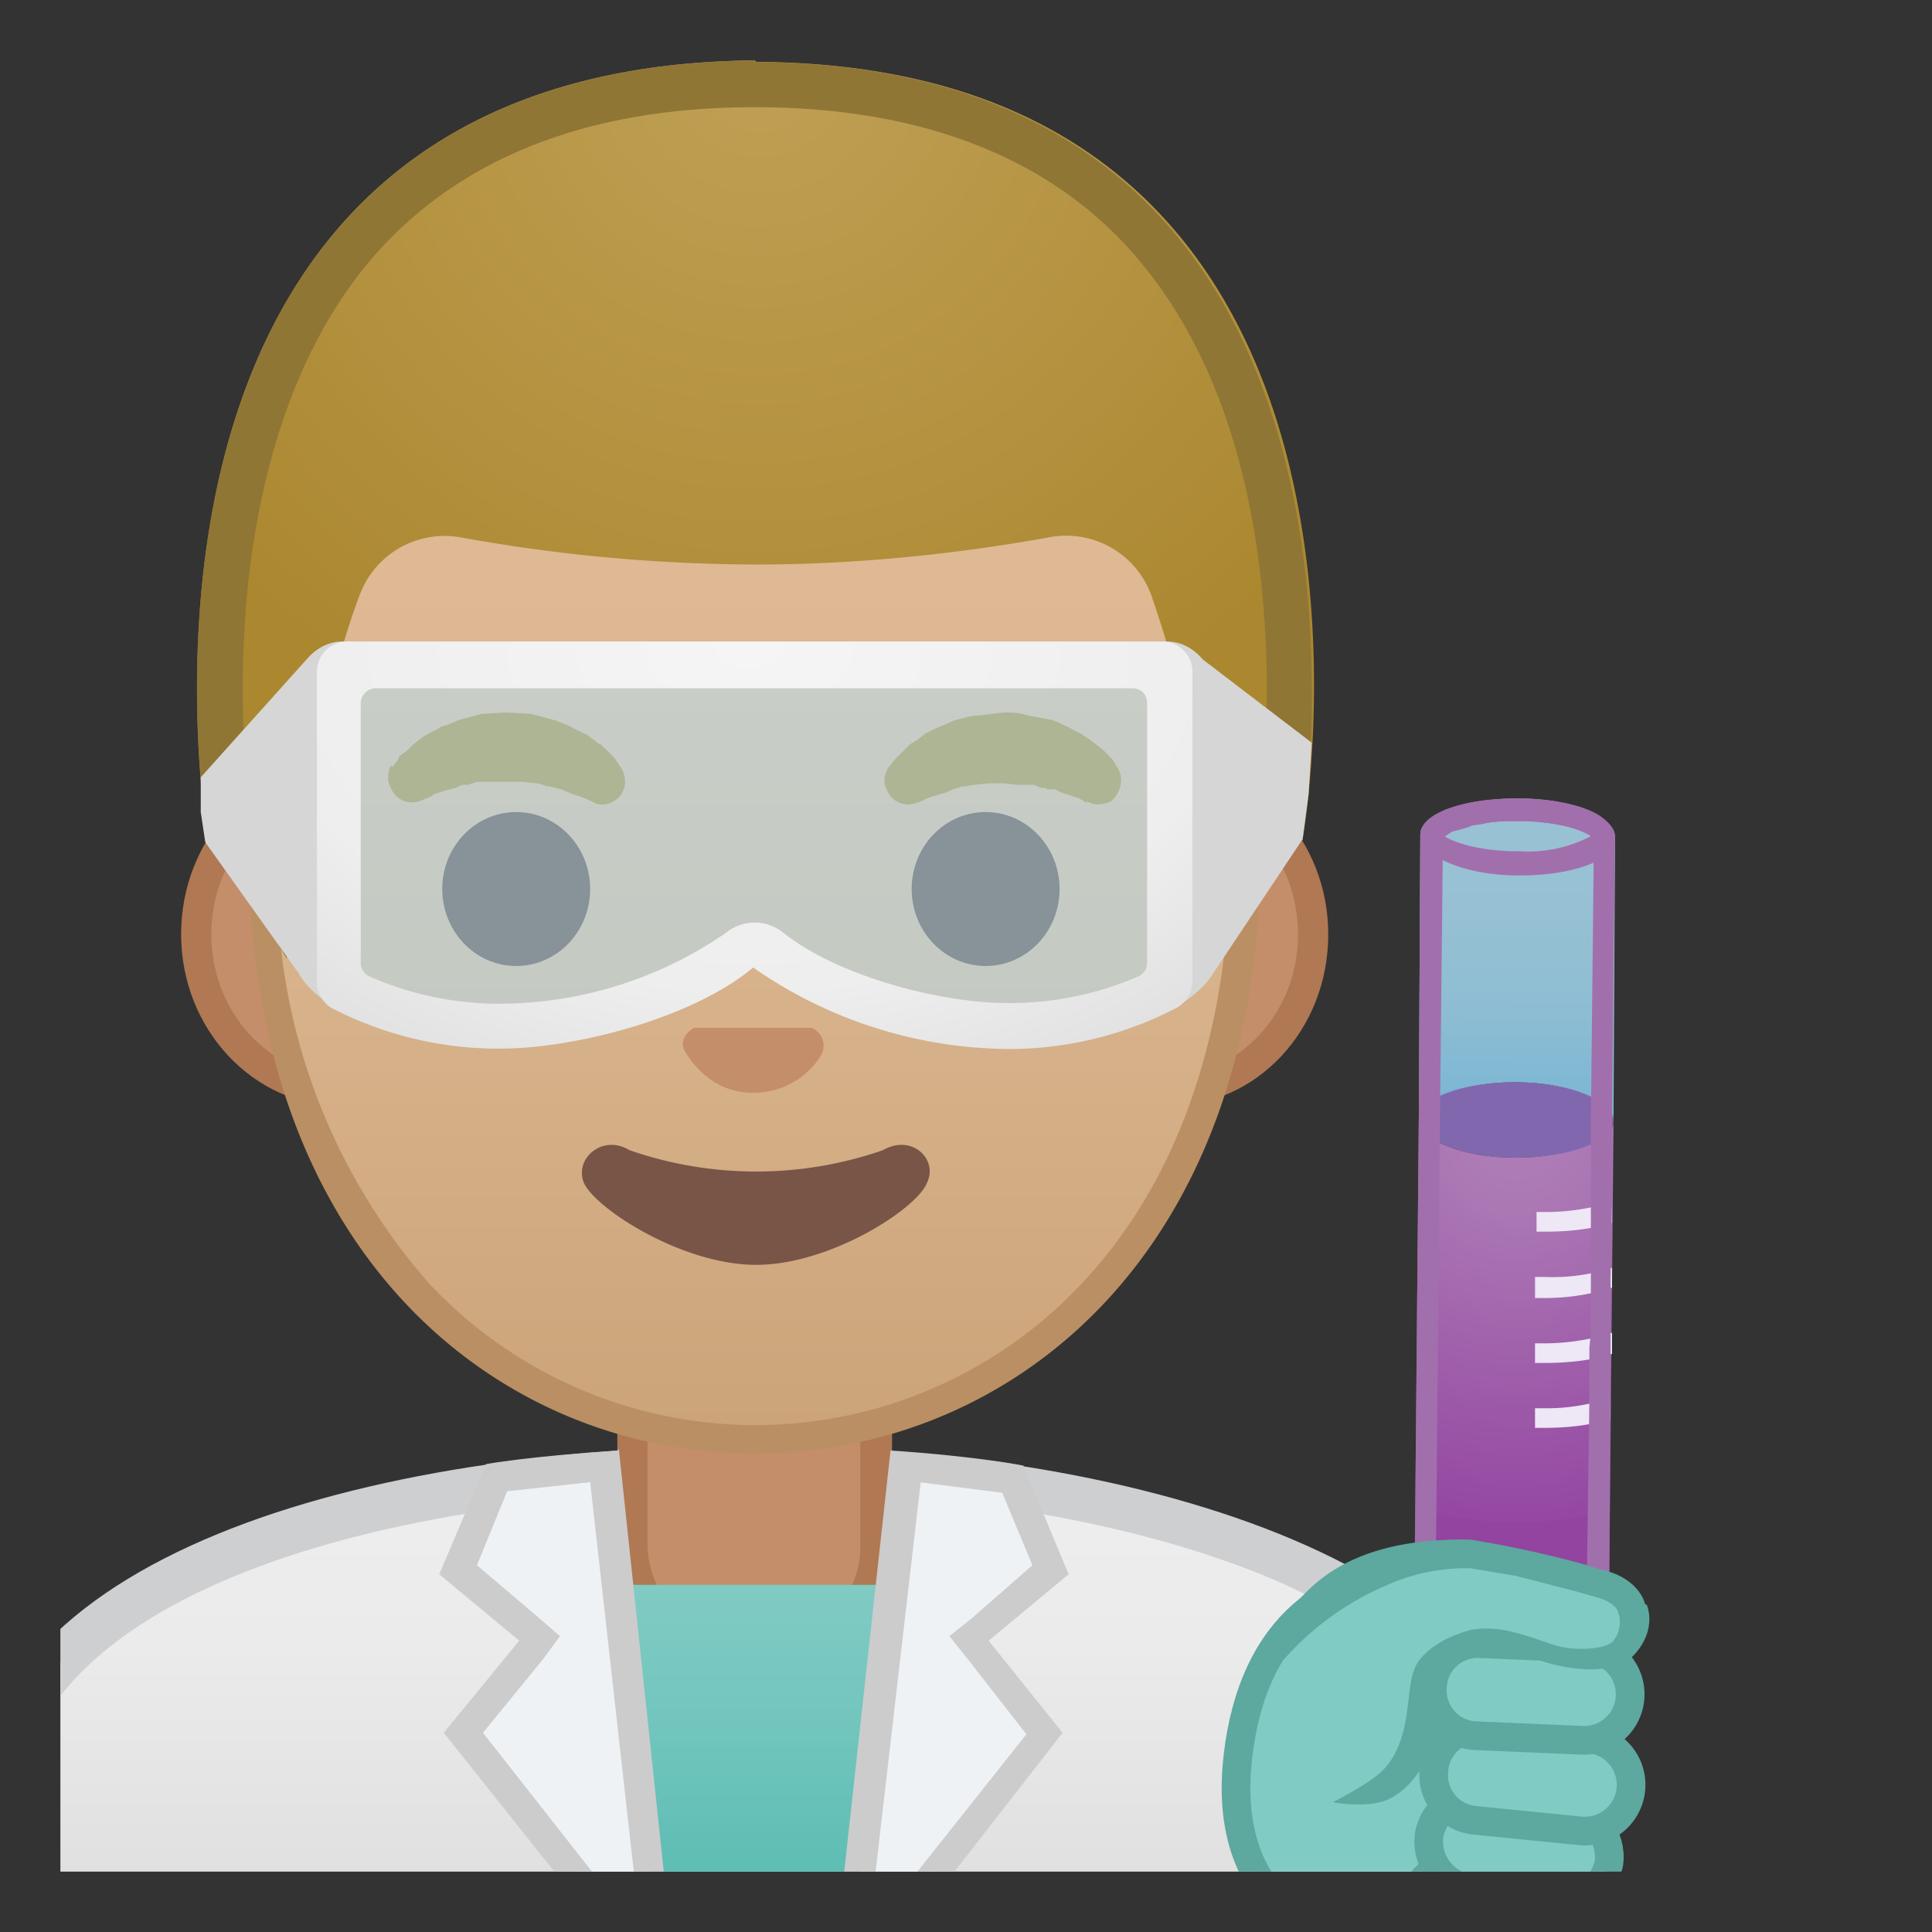 <svg viewBox="0 0 128 128" xmlns="http://www.w3.org/2000/svg" xmlns:xlink="http://www.w3.org/1999/xlink"><rect x="0" y="0" width="128" height="128" fill="#333333" stroke="none"/><defs><path id="a" d="M4 4h120v120H4z"/></defs><clipPath id="b"><use xlink:href="#a"/></clipPath><g clip-path="url(#b)"><linearGradient id="c" x1="50" x2="50" y1="97.2" y2="136.1" gradientUnits="userSpaceOnUse"><stop stop-color="#eee" offset="0"/><stop stop-color="#EBEBEB" offset=".3"/><stop stop-color="#E0E0E0" offset=".7"/><stop stop-color="#CECECE" offset=".9"/><stop stop-color="#C9C9C9" offset="1"/></linearGradient><path d="M-.5 136v-15.2c0-16.2 25.4-23.5 50.5-23.6h.1c25 0 50.4 8.1 50.4 23.6v15.3H-.5z" fill="url(#c)"/><path d="M50.1 98.7c13 0 25.5 2.2 34.4 6 6.6 2.9 14.5 8 14.5 16.1v13.8H1v-13.8c0-15.2 24.6-22 49-22h.1m0-3H50c-25.5 0-52 7.2-52 25v16.8h104v-16.8c0-16.8-26.3-25-51.9-25z" fill="#CDCFD1"/></g><g clip-path="url(#b)"><path d="M49.2 109.5c-4 0-7.3-3.2-7.3-7.1v-9h16.2v9c0 4-3.3 7.1-7.3 7.1h-1.6z" fill="#C48E6A"/><path d="M57 94.4v8a6 6 0 0 1-6.2 6.1h-1.6a6.2 6.2 0 0 1-6.3-6.1v-8h14.2m2-2H40.9v10c0 4.5 3.7 8.1 8.3 8.1h1.6c4.6 0 8.3-3.6 8.3-8.1v-10z" fill="#B07853"/></g><linearGradient id="d" x1="50.1" x2="50.1" y1="105" y2="133.3" gradientUnits="userSpaceOnUse"><stop stop-color="#80CBC4" offset="0"/><stop stop-color="#73C6BE" offset=".3"/><stop stop-color="#51B8AE" offset=".9"/><stop stop-color="#4DB6AC" offset="1"/></linearGradient><path clip-path="url(#b)" fill="url(#d)" d="M39.5 105l3.6 28h14.3l3.3-28z"/><g clip-path="url(#b)"><path d="M22.7 72.3c-5.4 0-9.7-4.7-9.7-10.4s4.3-10.4 9.7-10.4h54.6c5.4 0 9.7 4.7 9.7 10.4s-4.3 10.4-9.7 10.4H22.7z" fill="#C48E6A"/><path d="M77.3 52.5c4.8 0 8.7 4.2 8.7 9.4s-3.9 9.4-8.7 9.4H22.7c-4.8 0-8.7-4.2-8.7-9.4s3.9-9.4 8.7-9.4h54.6m0-2H22.7c-6 0-10.7 5.1-10.7 11.4 0 6.3 4.8 11.4 10.7 11.4h54.6c6 0 10.7-5.1 10.7-11.4 0-6.3-4.8-11.4-10.7-11.4z" fill="#B07853"/><linearGradient id="e" x1="50" x2="50" y1="94.6" y2="12.9" gradientUnits="userSpaceOnUse"><stop stop-color="#CCA47A" offset="0"/><stop stop-color="#D6B088" offset=".3"/><stop stop-color="#DEB892" offset=".6"/><stop stop-color="#E0BB95" offset="1"/></linearGradient><path d="M50 95.3c-15.7 0-32.5-12.1-32.5-38.8a52 52 0 0 1 10-32.1C33.5 16.6 41.7 12 50 12s16.4 4.5 22.5 12.3a52 52 0 0 1 10 32.1c0 12.1-3.5 22.2-10.1 29.2A30.5 30.5 0 0 1 50 95.3z" fill="url(#e)"/><path d="M50 13.1A28 28 0 0 1 71.7 25a51.5 51.5 0 0 1 9.8 31.5c0 11.8-3.4 21.7-9.8 28.5a29.6 29.6 0 0 1-43.3 0 40.5 40.5 0 0 1-10-28.5c0-12.1 3.6-23.3 9.9-31.5A28.1 28.1 0 0 1 50 13m0-2c-17.4 0-33.5 18.6-33.5 45.4C16.5 83.1 33 96.3 50 96.3s33.5-13.2 33.5-39.8c0-26.8-16.1-45.4-33.5-45.4z" fill="#BA8F63"/><path d="M26 50.8l.4-.5c0-.1 0-.2.2-.3l.4-.3.4-.4.5-.4.5-.3.6-.3c.2-.2.4-.2.7-.3l.7-.3 1.5-.4 1.6-.1 1.7.1 1.5.4a8.6 8.6 0 0 1 1.4.6l.6.3c.2 0 .3.2.5.3l.5.4c.2 0 .2.2.4.3l.3.3.3.3.4.6c.5.7.4 1.7-.3 2.2-.4.3-1 .4-1.4.2L39 53l-.5-.2-.3-.1-.3-.1-.7-.3-.4-.1-.4-.1h-.2L36 52l-.4-.1-1-.1h-3l-.6.2h-.4l-.4.2-.4.1-.4.1-.3.1-.3.1-.3.2-.5.2c-.9.4-1.8 0-2.1-.8-.3-.5-.2-1 0-1.5z" fill="#AB872F"/><ellipse cx="34.2" cy="58.9" rx="4.9" ry="5.1" fill="#5D4037"/><path d="M72 53.2l-.5-.3-.3-.1-.3-.1-.3-.1-.3-.1-.4-.2h-.5l-.2-.1H69l-.5-.2h-1l-1-.1h-1l-1 .1-.5.1h-.3l-.2.1-.4.1-.4.2-.7.2-.3.1-.3.1-.4.2-.3.1c-.8.3-1.7-.1-2-1-.2-.4-.1-1 .2-1.4l.4-.5.3-.3.3-.3.4-.4.5-.3.5-.4.6-.3.7-.3.7-.3c.5-.1 1-.3 1.6-.3l1.6-.2c.5 0 1 0 1.6.2l1.6.3a8.6 8.6 0 0 1 1.3.6l.6.3.6.4.4.3.5.4.3.3.3.3.3.5c.5.7.3 1.7-.4 2.3-.5.2-1 .3-1.6 0z" fill="#AB872F"/><ellipse cx="65.3" cy="58.9" rx="4.9" ry="5.1" fill="#5D4037"/><path d="M53.9 68.1H46c-.6.3-1 1-.6 1.6s1.7 2.7 4.5 2.7 4.3-2 4.6-2.7c.2-.7-.1-1.3-.7-1.6z" fill="#C48E6A"/><path d="M58.5 76.2a25.6 25.6 0 0 1-16.8 0c-1.8-1.1-3.7.6-3 2.2.8 1.7 6.5 5.4 11.4 5.4s10.6-3.7 11.3-5.4c.8-1.6-1-3.3-2.9-2.2z" fill="#795548"/><radialGradient id="f" cx="50.3" cy="4.3" r="48.9" gradientUnits="userSpaceOnUse"><stop stop-color="#BFA055" offset="0"/><stop stop-color="#AB872F" offset="1"/></radialGradient><path d="M50 4C6 4.4 13.3 52.8 13.8 56c.2 0 .3 0 .4.3l2.8 4a9 9 0 0 1 1.9 2.9c.3-7.4 3-18.7 4.9-23.7a6 6 0 0 1 6.7-3.9A111 111 0 0 0 50 37.4h.2c7.8 0 14.9-1 19.3-1.8a6 6 0 0 1 6.8 3.9 94.6 94.6 0 0 1 4.8 23.2l1.5-2.7c1-1.5 2.3-3.3 3.7-4.4 1-5.8 6.4-51.3-36.2-51.5z" fill="url(#f)"/><path d="M50 4C6 4.4 13.3 52.9 13.8 56l.2.2c1.2 1.5 2.8 3 3.7 4.7l.7 1.6.6 1c0-1.1 0-2.3.2-3.5l-2.5-4.8c-.2-1.6-.9-7-.5-13.6.4-7 2.2-17 8.2-24.2C30.1 10.6 38.7 7.1 50 7.1s20 3.5 25.6 10.3c10.8 13 8.2 34.4 7.7 37.8L80.8 60l.2 2.8c.5-1 1-2 1.6-2.7.9-1.5 2.2-3.3 3.7-4.4C87 50 92.6 4.3 50 4.1z" fill="#8F7635"/></g><g clip-path="url(#b)"><path d="M86.3 55.6l-6 9c-.6 1-2.5 2.5-3.7 2.5l.2-24.6h.5c1 0 1.8.5 2.4 1.2l7.2 5.5-.2 3.4-.4 3zM23.2 42.5h-.5c-1 0-1.8.5-2.4 1.2l-7 7.8v2.3l.3 2 6.2 8.7c.5 1 2.4 2.6 3.6 2.6l-.2-24.6z" fill="#D6D6D6"/><path d="M22.4 44.1h55.1v20.2s-3.9 5.5-13.4 3.2-13.9-5-13.9-5-8.2 6-20.6 5.8c0 0-6.4-.5-7.6-4.5l.3-19.7z" fill="#B3E5FC" opacity=".5"/><radialGradient id="g" cx="49.6" cy="42.8" r="32.6" gradientTransform="matrix(0 1 -1.408 0 109.9 -6.9)" gradientUnits="userSpaceOnUse"><stop stop-color="#F5F5F5" offset="0"/><stop stop-color="#eee" offset=".7"/><stop stop-color="#E0E0E0" offset="1"/></radialGradient><path d="M52 42.5H23a2 2 0 0 0-2 2V65a2 2 0 0 0 1 1.8 24 24 0 0 0 12.9 2.6c4.9-.4 11.4-2.3 15-5.3a29.9 29.9 0 0 0 17 5.4 24 24 0 0 0 11-2.7A2 2 0 0 0 79 65V44.5a2 2 0 0 0-2-2H52zm24 21.3c0 .4-.2.7-.6.9a21.5 21.5 0 0 1-10.1 1.7c-4.1-.3-10-1.9-13.4-4.6a3 3 0 0 0-3.8 0 26.5 26.5 0 0 1-15 4.7c-3.8 0-6.8-1-8.6-1.8a1 1 0 0 1-.6-1V46.6c0-.6.5-1 1-1H75c.6 0 1 .4 1 1v17.3z" fill="url(#g)"/></g><g clip-path="url(#b)"><radialGradient id="h" cx="108.3" cy="71.7" r="26.4" gradientTransform="matrix(.947 .009 -.008 1 -1.5 1.8)" gradientUnits="userSpaceOnUse"><stop stop-color="#CE93D8" offset="0"/><stop stop-color="#CA8AD5" offset=".2"/><stop stop-color="#BF73CC" offset=".5"/><stop stop-color="#AD4CBE" offset="1"/><stop stop-color="#AB47BC" offset="1"/></radialGradient><path d="M100.4 76.7c-3.6 0-6.4-1.2-6.4-2.6l-.3 32.8c0 3.8 2.8 6.9 6.4 6.9 3.6 0 6.5-3 6.5-6.8l.3-32.7c0 1.3-3 2.4-6.5 2.4z" fill="url(#h)" opacity=".8"/><linearGradient id="i" x1="100.4" x2="100.4" y1="50.5" y2="73.2" gradientTransform="matrix(1 .009 -.009 1 .7 1.8)" gradientUnits="userSpaceOnUse"><stop stop-color="#B3E5FC" offset="0"/><stop stop-color="#B0E4FC" offset=".3"/><stop stop-color="#A5E0FB" offset=".6"/><stop stop-color="#94DAFB" offset=".8"/><stop stop-color="#81D4FA" offset="1"/></linearGradient><path d="M100.6 52.9c-3.6 0-6.5 1-6.5 2.4L94 74.2c0-1.4 2.9-2.5 6.4-2.5s6.5 1.2 6.5 2.6l.1-18.8c0-1.4-2.8-2.6-6.4-2.6z" fill="url(#i)" opacity=".8"/><path d="M100.4 71.7c-3.5 0-6.4 1-6.4 2.4s2.8 2.6 6.4 2.6 6.4-1 6.5-2.4-2.9-2.6-6.5-2.6z" fill="#9575CD" opacity=".8"/><path d="M102.4 80.3h-.6v1.3h.6c1.7 0 3.2-.2 4.4-.6v-1.4c-1.1.4-2.7.7-4.4.7zm-.1 4.3h-.6V86h.6c1.8 0 3.3-.3 4.5-.7V84a13 13 0 0 1-4.5.6zm0 4.4h-.6v1.3h.6c1.7 0 3.3-.2 4.5-.6v-1.4c-1.2.4-2.8.7-4.5.7zm0 4.3h-.6v1.3h.6c1.7 0 3.2-.2 4.4-.6v-1.4a13 13 0 0 1-4.4.7z" fill="#EDE7F6"/><path d="M100.4 54.4h.2c2.6 0 4.3.6 4.8 1a9 9 0 0 1-4.7 1h-.1c-2.6 0-4.3-.6-4.9-1 .6-.5 2.3-1 4.7-1m0-1.5c-3.5 0-6.3 1-6.3 2.4S97 58 100.6 58h.1c3.5 0 6.3-1 6.3-2.4s-2.8-2.6-6.4-2.6h-.2z" fill="#A26FAD"/><path d="M100.5 54.4c2.4 0 4.2.5 4.9 1l.2.2-.2 18.7v14l-.1 1v3.4l-.2 14.4c0 2.9-2.2 5.3-5 5.3-2.7 0-5-2.5-5-5.4l.3-32.8.2-18.7.6-.4.4-.1.7-.2.2-.1.7-.1c.7-.2 1.5-.2 2.2-.2m0-1.5a15.2 15.2 0 0 0-4.4.7c-.1 0-.3 0-.4.2-.9.4-1.5 1-1.5 1.5L94 74.2l-.3 32.7c0 3.8 2.8 6.9 6.4 6.9 3.6 0 6.5-3 6.5-6.7l.1-14.4v-7.9l.1-5v-5.5l.2-18.9c0-.4-.3-.8-.8-1.2-1-.8-3.2-1.3-5.6-1.3h-.1z" fill="#A26FAD"/></g><g clip-path="url(#b)"><path d="M56.9 125l3-27.8c3.9.3 6.2.6 7.2.8l2.6 6-5.5 4.5 5 6.3-8 10.3h-4.3z" fill="#EFF2F5"/><path d="M60.9 98.2l5.5.7 2 4.8-4 3.5-1.5 1.2 1.2 1.5 3.9 5-7.3 9.2H58l3-25.9m-2-2.1l-3.3 30h5.9l8.8-11.3-4.9-6.1 5.3-4.4-3-7.2s-2.9-.6-8.8-1z" fill="#ccc"/><path d="M38.8 125l-8-10.2 5-6.2-5.5-4.6 2.7-6c1-.2 3.3-.5 7.1-.8l3.1 28h-4.3z" fill="#EFF2F5"/><path d="M39.1 98.2l2.9 25.9h-2.7l-7.3-9.3 4-4.9 1.1-1.5-1.5-1.3-4-3.4 2-4.9 5.5-.6m1.8-2.1c-6 .4-8.7.9-8.7.9l-3.1 7.3 5.3 4.4-5 6.1 9 11.3h5.8L41 96z" fill="#ccc"/></g><g clip-path="url(#b)"><path d="M100.8 129.8l-8-.3c-7-.7-11.7-4.7-10.8-13 2-18.2 21.9-12.3 23.7-6.4 2.7 8.8-1.8 20-4.9 19.7z" fill="#80CBC4" stroke="#5DA89F" stroke-linecap="round" stroke-linejoin="round" stroke-miterlimit="10" stroke-width="1.9"/><path d="M93.5 126c-.3 1.7.9 3.3 2.6 3.6l4.3.7c1.7.2 3.3-1 3.6-2.6.3-1.7-.9-3.3-2.6-3.6l-4.3-.7c-1.7-.3-3.3.9-3.6 2.6z" fill="#80CBC4" stroke="#5DA89F" stroke-linecap="round" stroke-linejoin="round" stroke-miterlimit="10" stroke-width="1.7"/><path d="M94.7 121.5c-.3 1.8 1 3.4 2.6 3.6l5.7.9c1.7.3 3.3-1 3.6-2.6.2-1.7-1-3.3-2.6-3.6l-5.7-.9c-1.7-.2-3.3 1-3.6 2.6z" fill="#80CBC4" stroke="#5DA89F" stroke-linecap="round" stroke-linejoin="round" stroke-miterlimit="10" stroke-width="1.9"/><path d="M95 117.3a3 3 0 0 0 2.7 3.3l7 .7a3 3 0 1 0 .6-6.1l-7-.7a3 3 0 0 0-3.3 2.8z" fill="#80CBC4" stroke="#5DA89F" stroke-linecap="round" stroke-linejoin="round" stroke-miterlimit="10" stroke-width="1.9"/><path d="M94.9 111.8a3 3 0 0 0 3 3.2l6.9.3a3 3 0 0 0 .3-6.1l-7-.3a3 3 0 0 0-3.2 2.9z" fill="#80CBC4" stroke="#5DA89F" stroke-linecap="round" stroke-linejoin="round" stroke-miterlimit="10" stroke-width="1.9"/><path d="M105.6 105c-.8-.3-3.5-1.1-5.3-1.5a24 24 0 0 0-3-.5c-2.3 0-9.2 2.5-10.8 4-.8.9-5.8 12.2 4 10.4 4.1-.5 3-5.4 4.4-6.8 1-1 2.7-2.6 7.6-.9 1.4.5 3.8.5 4.6-.6 1.6-1.8.7-3.6-1.5-4.2z" fill="#80CBC4"/><path d="M109 106.3c-.3-1.1-1.4-2-2.9-2.3l-1.3-.4a71 71 0 0 0-7.4-1.6c-6.6-.1-9.7 2-11.6 4.3-1.3 1.5-1 4-.7 3.6a19 19 0 0 1 6.6-4.8 13 13 0 0 1 5.7-1.2l3 .5 3.9 1 1.4.4c.8.2 1.4.6 1.5 1a2 2 0 0 1-.3 1.9c-.5.6-2.6.7-3.9.3-1.8-.6-3.7-1.4-5.6-1-1.5.4-3.2 1.3-3.7 2.6-.6 1.4-.1 4.8-2.2 6.8-1 .9-3.2 2-3.2 2s2.5.5 3.9-.3c2-1.1 2.9-3.6 3.3-5.7.2-.9.1-2.5.4-2.7.9-.9 1.9-2.1 6.4-.6 1.6.5 4.7 1 6-.5.9-1 1.2-2.2.8-3.3z" fill="#5DA89F"/></g></svg>
